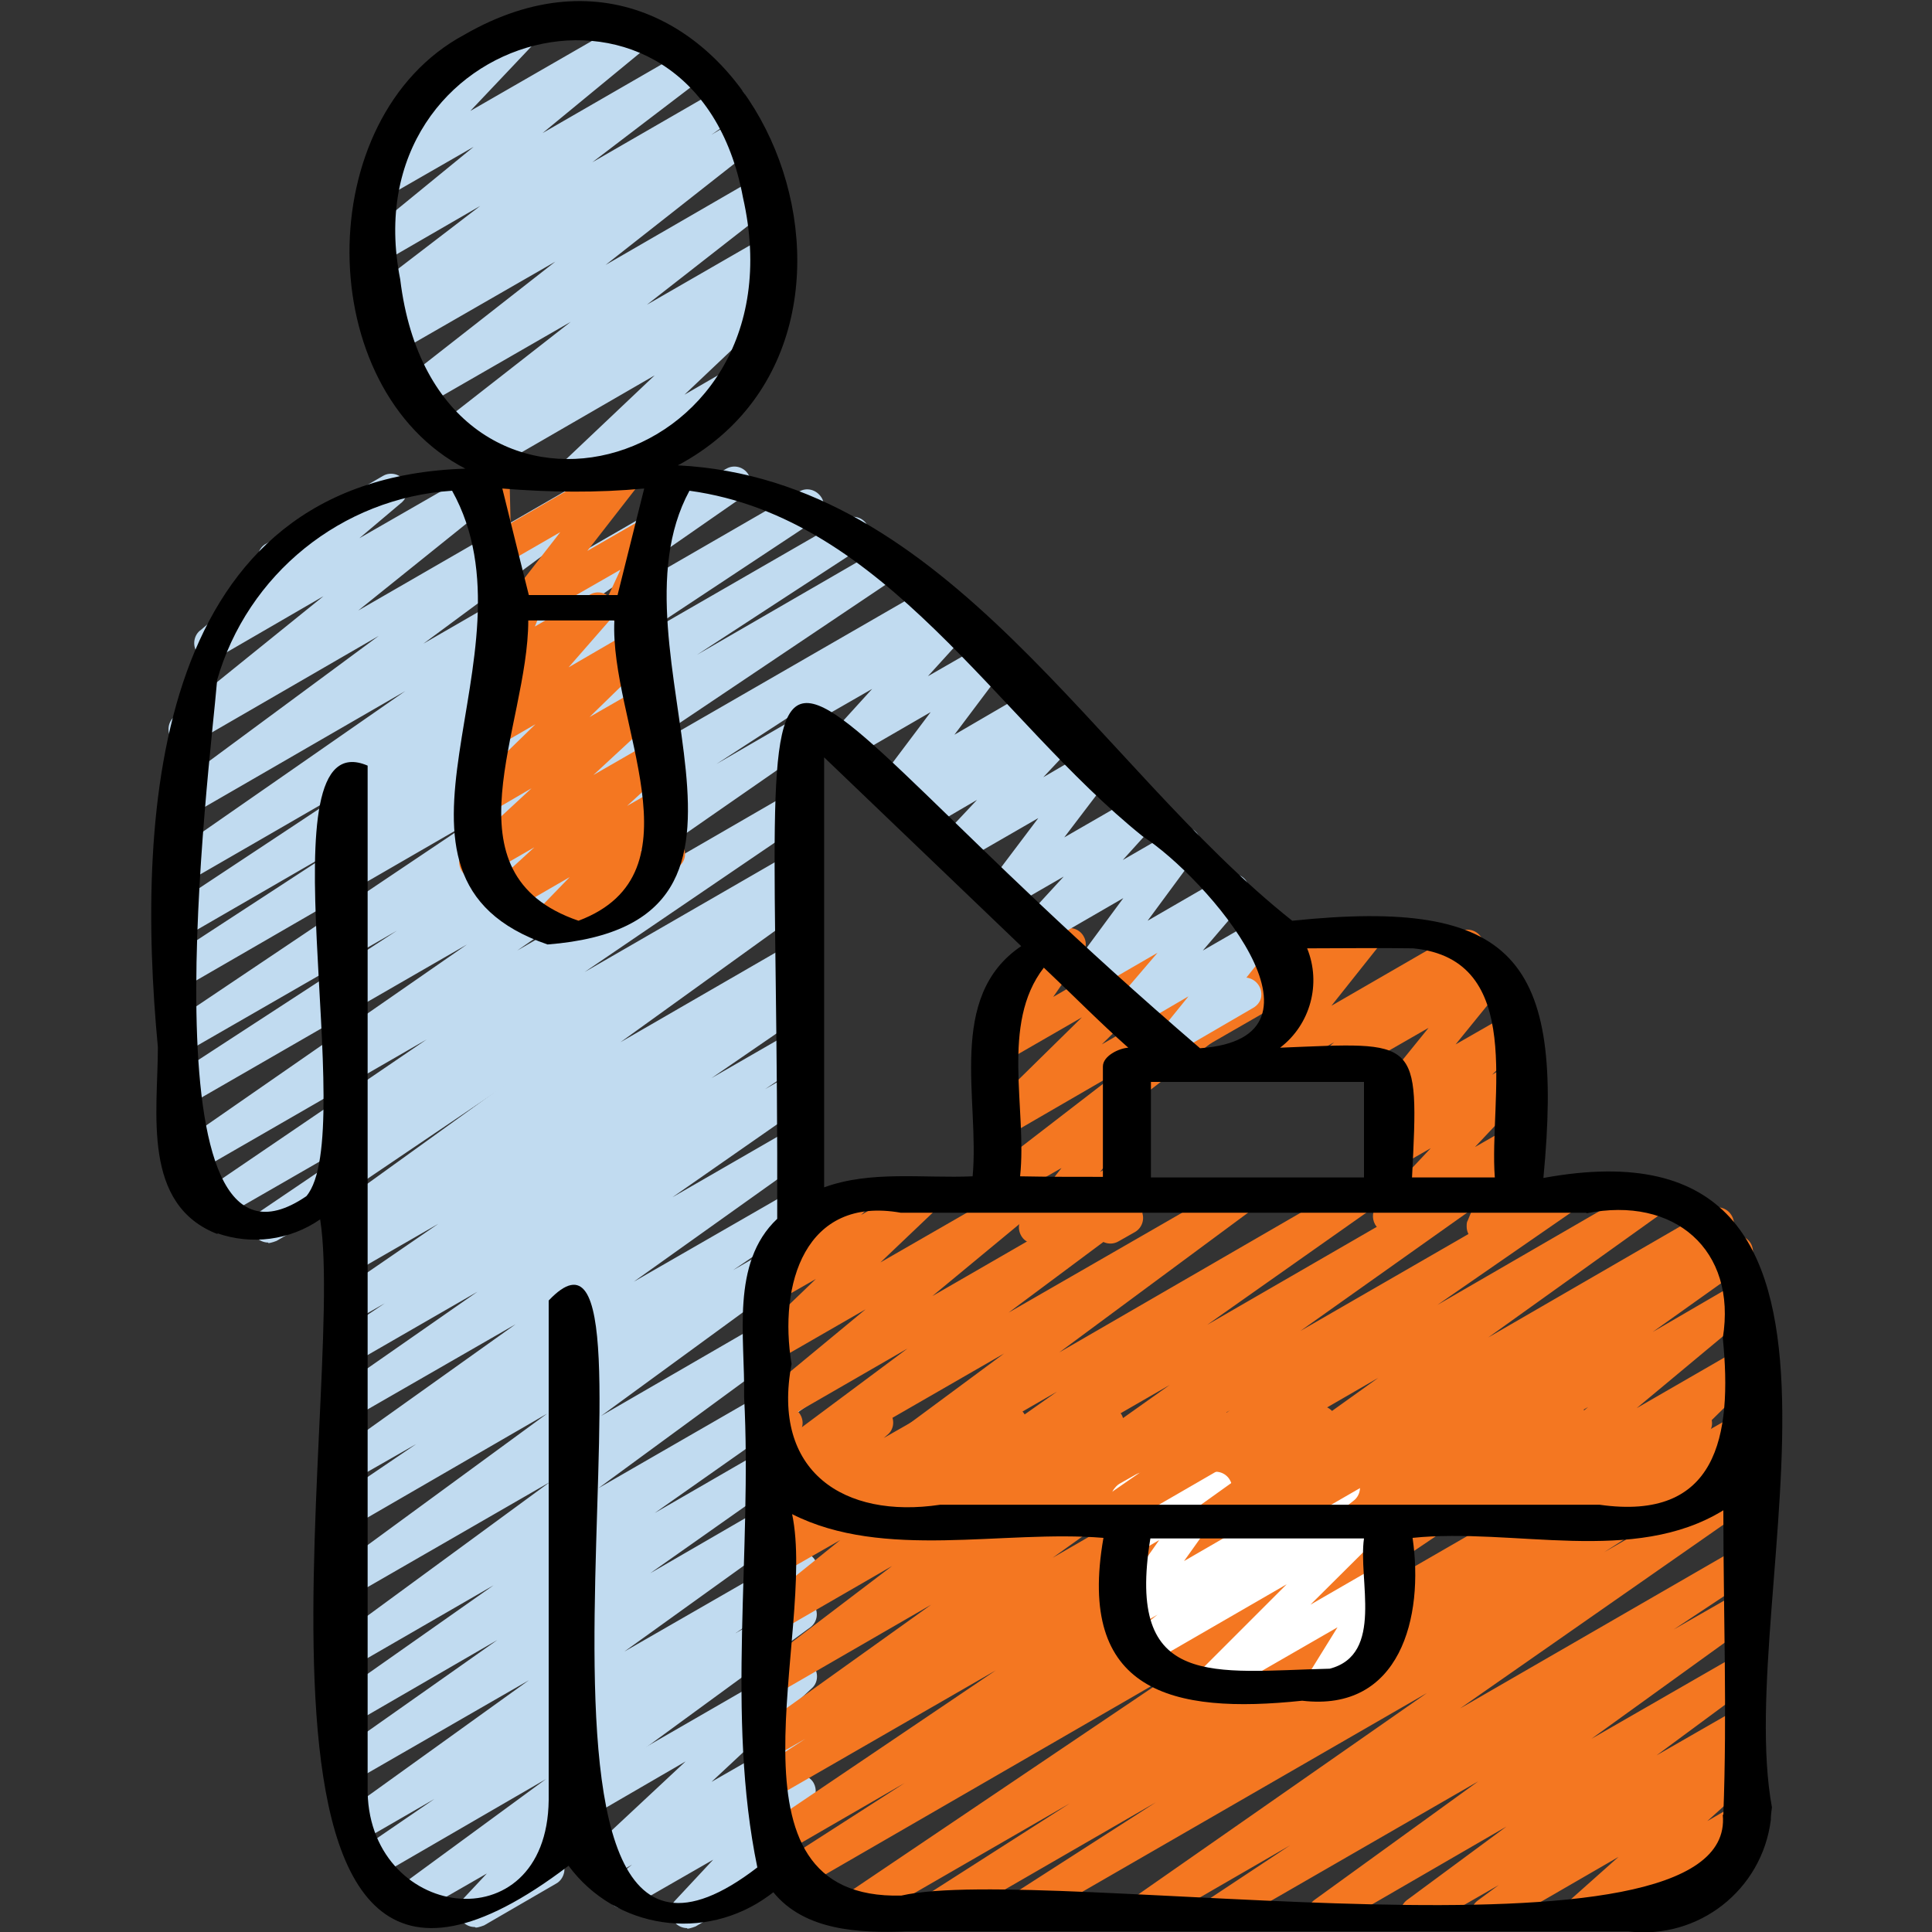 <?xml version="1.0" encoding="UTF-8"?>
<svg id="Layer_1" data-name="Layer 1" xmlns="http://www.w3.org/2000/svg" viewBox="0 0 35 35">
  <rect x="0" y="0" width="35" height="35" fill="#333333" stroke="none"/>
  <defs>
    <style>
      .cls-1 {
        fill: #f47721;
      }

      .cls-1, .cls-2, .cls-3, .cls-4 {
        stroke-width: 0px;
      }

      .cls-3 {
        fill: #fff;
      }

      .cls-4 {
        fill: #c1dbf0;
      }
    </style>
  </defs>
  <path class="cls-1" d="m26.87,22.52c-.16,0-.3-.13-.3-.3,0-.04,0-.08.02-.11l.3-.73-1.58.91c-.14.08-.32.03-.4-.11-.06-.11-.05-.25.04-.35l.97-1.03-.61.35c-.14.08-.32.03-.4-.11-.07-.12-.05-.26.05-.36l.65-.63-.3.17c-.14.08-.32.03-.4-.11-.06-.11-.05-.24.03-.33l.94-1.16-1.55.89c-.14.08-.32.03-.4-.11-.07-.12-.04-.27.06-.36l.18-.16-1.11.64c-.14.08-.32.03-.4-.11-.06-.1-.05-.23.02-.33l.89-1.12-2.71,1.56c-.14.08-.32.04-.4-.11-.08-.14-.04-.32.11-.4,0,0,0,0,0,0l4.07-2.35c.14-.08.32-.03.4.11.06.11.05.24-.03.33l-.89,1.12,2.32-1.34c.14-.08.32-.03.4.11.07.12.04.27-.06.37l-.18.16.35-.21c.14-.08.32-.03.4.11.06.11.05.24-.03.33l-.95,1.17.96-.55c.14-.08.32-.03.4.11.07.12.05.26-.05.36l-.65.63.3-.18c.14-.08.32-.03.4.11.06.11.05.25-.04.35l-.97,1.03.61-.35c.14-.08.32-.03.4.11.05.08.05.18.02.26l-.31.75c.12-.02.24.04.3.14.08.14.03.32-.11.4l-.64.37s-.09.04-.14.04h0Z"/>
  <path class="cls-1" d="m18.75,22.53c-.09,0-.17-.04-.22-.1-.09-.11-.1-.27,0-.38l.7-.89-1,.57c-.14.08-.32.03-.4-.11-.07-.13-.04-.29.07-.38l2.4-1.85-2.07,1.2c-.14.08-.32.03-.4-.11-.07-.12-.05-.26.05-.36l1.72-1.69-1.37.79c-.14.08-.32.03-.4-.11-.06-.1-.05-.22.01-.31l.59-.85c-.11,0-.21-.05-.26-.15-.08-.14-.03-.32.11-.4l.95-.55c.14-.08.32-.03.4.11.06.1.05.22-.01.32l-.54.78,2.25-1.3c.14-.08.32-.03.4.11.07.12.05.26-.05.36l-1.72,1.69,3.86-2.22c.14-.08.32-.03.4.11.07.13.04.29-.07.38l-3.55,2.74s.02.02.03.03c.09.11.1.27,0,.38l-.7.89.33-.19c.14-.08.32-.03.4.11.04.07.05.16.03.23l-.13.43s.09.06.11.11c.08.14.03.32-.11.4h0s-.3.17-.3.17c-.14.08-.32.03-.4-.11-.04-.07-.05-.16-.03-.23l.07-.23-1.02.59s-.1.04-.15.04h0Z"/>
  <g>
    <path class="cls-4" d="m12.45,34.93c-.16,0-.3-.13-.3-.3,0-.07.03-.15.08-.2l.69-.74-1.48.85c-.14.08-.32.03-.4-.11-.07-.13-.04-.28.07-.38l.34-.27-.5.29c-.14.08-.32.04-.4-.1-.07-.12-.05-.27.06-.37l1.81-1.69-1.86,1.08c-.14.09-.32.05-.41-.09-.09-.14-.05-.32.09-.41,0,0,.01,0,.02-.01l4.09-2.36c.14-.08.32-.04.41.1.07.12.05.28-.06.37l-1.81,1.69,1.46-.84c.14-.08.32-.03.4.11.07.12.04.28-.07.37l-.34.27c.14-.08.32-.03.4.11.06.11.05.25-.04.35l-.69.74c.15-.07.32-.02.4.13.07.14.02.31-.11.39l-1.7.99s-.1.04-.15.04h0Z"/>
    <path class="cls-4" d="m8.6,34.91c-.16,0-.3-.13-.3-.3,0-.07.03-.15.08-.2l.44-.47-1.27.73c-.14.08-.32.03-.4-.11-.07-.13-.04-.29.08-.38l2.66-1.95-3.07,1.78c-.14.08-.32.03-.4-.11-.07-.13-.04-.3.09-.38l1.36-.93-1.35.78c-.14.08-.32.03-.4-.12-.07-.13-.04-.29.08-.38l3.38-2.43-3.16,1.82c-.14.08-.32.03-.4-.12-.07-.13-.04-.29.08-.38l2.91-2.05-2.59,1.5c-.14.08-.32.03-.4-.11-.08-.13-.04-.3.09-.39l2.83-1.99-2.51,1.45c-.14.08-.31.04-.4-.09-.09-.13-.05-.31.07-.4l3.86-2.83-3.54,2.04c-.14.08-.32.03-.4-.11-.07-.13-.04-.29.08-.38l3.81-2.79-3.49,2.02c-.14.08-.32.03-.4-.11-.08-.13-.04-.3.09-.39l1.43-.97-1.12.64c-.14.08-.32.03-.4-.11-.07-.13-.04-.3.08-.39l3.24-2.31-2.92,1.68c-.14.08-.32.03-.4-.11-.08-.13-.04-.3.09-.39l2.54-1.77-2.22,1.28c-.14.08-.32.03-.4-.11-.07-.13-.04-.3.09-.39l.85-.57-.54.31c-.14.08-.32.03-.4-.11-.08-.13-.04-.31.09-.39l1.82-1.25-1.51.87c-.14.08-.32.03-.4-.11-.08-.14-.04-.31.09-.4l.32-.21h0c-.14.08-.32.03-.4-.11-.07-.13-.04-.29.08-.38l3.47-2.5-3.15,1.82c-.14.08-.32.03-.4-.11-.08-.14-.03-.32.11-.4l8.24-4.76c.14-.08.32-.03.4.11.08.13.04.3-.08.39l-3.47,2.5,3.15-1.82c.14-.08.32-.03.4.11.08.14.04.31-.09.4l-.33.22h.02c.14-.1.32-.05.41.08.09.14.05.32-.09.41l-1.82,1.25,1.51-.87c.14-.08.32-.03.4.11.07.13.04.3-.09.39l-.85.57.54-.31c.14-.08.32-.03.4.12.07.13.04.29-.08.38l-2.54,1.77,2.22-1.28c.14-.08.32-.03.4.12.07.13.04.29-.08.38l-3.24,2.31,2.92-1.68c.14-.08.32-.03.4.11.08.13.04.3-.09.39l-1.43.97,1.11-.64c.14-.08.32-.03.4.11.07.13.04.29-.08.38l-3.82,2.79,3.49-2.02c.14-.08.32-.03.4.11.08.13.04.3-.08.39l-3.86,2.83,3.54-2.04c.14-.08.32-.03.4.11.08.13.04.3-.09.39l-2.83,1.99,2.51-1.45c.14-.08.32-.03.4.11.07.13.04.3-.08.38l-2.91,2.05,2.59-1.5c.14-.08.32-.03.4.11.07.13.04.29-.08.38l-3.38,2.43,3.06-1.76c.14-.08.32-.03.4.11.08.13.04.31-.09.39l-1.36.93,1.04-.6c.14-.08.32-.03.4.11.07.13.04.29-.08.38l-4.13,3.02s.03.03.04.04c.09.11.09.28-.01.39l-.6.65c.16.03.27.18.24.34-.02.09-.07.16-.14.2l-1.31.76s-.1.04-.15.04h0Z"/>
    <path class="cls-4" d="m21.42,18.96c-.16,0-.3-.13-.3-.3,0-.07.02-.13.07-.19l.34-.42-.96.56c-.14.08-.32.03-.4-.11-.06-.11-.05-.24.03-.34l.77-.9-1.14.66c-.14.08-.32.03-.4-.11-.06-.1-.05-.23.02-.32l.9-1.22-1.4.81c-.14.08-.32.03-.4-.11-.06-.11-.05-.25.04-.35l.68-.74-.97.56c-.14.08-.32.03-.4-.11-.06-.1-.05-.23.02-.33l.89-1.18-1.37.79c-.14.08-.32.03-.4-.11-.07-.11-.05-.26.04-.35l.62-.66-.89.52c-.14.08-.32.03-.4-.11-.07-.12-.05-.27.06-.36l.19-.18-.33.19c-.14.08-.32.03-.4-.11-.06-.1-.05-.23.02-.33l.91-1.21-1.4.81c-.14.08-.32.03-.4-.11-.06-.11-.05-.25.04-.35l.7-.77-1.01.58c-.14.08-.32.03-.4-.11-.08-.14-.03-.32.11-.4l2.65-1.53c.14-.08.32-.03.4.11.06.11.05.25-.04.35l-.7.77,1.01-.58c.14-.08.32-.03.4.11.06.1.05.23-.02.32l-.91,1.21,1.39-.81c.14-.08.32-.03.4.11.07.12.05.27-.06.36l-.19.18.33-.19c.14-.08.32-.03.4.11.07.11.05.26-.04.35l-.62.66.89-.52c.14-.08.32-.03.4.11.06.1.05.23-.02.33l-.89,1.17,1.37-.79c.14-.08.32-.03.4.11.06.11.05.25-.04.35l-.67.74.97-.56c.14-.08.32-.03.4.11.06.1.05.23-.02.33l-.9,1.22,1.4-.81c.14-.08.32-.03.4.11.06.11.05.24-.03.34l-.77.9.85-.49c.14-.08.32-.03.4.11.06.11.05.24-.03.33l-.43.54c.16.02.28.16.27.32,0,.09-.06.18-.15.23l-1.1.64s-.1.04-.15.04h0Z"/>
    <path class="cls-4" d="m4.86,22.51c-.16,0-.3-.13-.3-.3,0-.1.05-.19.13-.25l2.79-1.89-3.51,2.02c-.14.08-.32.03-.4-.11-.07-.13-.04-.3.09-.38l4.07-2.77-4.25,2.45c-.14.08-.32.03-.4-.11-.08-.13-.04-.3.09-.39l5.29-3.67-5.03,2.9c-.14.08-.32.02-.4-.12-.07-.13-.03-.3.09-.38l4.07-2.65-3.77,2.17c-.14.08-.32.03-.4-.11-.07-.13-.04-.3.09-.39l5.48-3.68-5.17,2.99c-.14.08-.32.03-.4-.11-.08-.14-.04-.31.09-.4l2.99-1.95-2.68,1.55c-.14.08-.32.03-.4-.11-.08-.14-.04-.31.09-.4l3.34-2.21-3.03,1.75c-.14.08-.32.03-.4-.11-.08-.13-.04-.3.09-.39l4.23-2.94-3.91,2.26c-.14.08-.32.03-.4-.11-.07-.13-.04-.29.08-.38l3.75-2.77-3.37,1.95c-.14.08-.32.03-.4-.11-.07-.13-.04-.29.07-.38l2.7-2.18-1.88,1.09c-.13.09-.32.06-.41-.07-.09-.13-.06-.32.07-.41l1.22-1.03c-.15-.06-.23-.23-.17-.38.02-.06.07-.12.13-.15l2.12-1.23c.14-.08.32-.03.4.11.07.12.04.28-.06.37l-.77.65,2.35-1.35c.14-.08.32-.03.4.11.07.13.04.29-.07.38l-2.7,2.17,4.61-2.66c.14-.08.32-.03.4.11.07.13.04.29-.08.38l-3.75,2.77,5.49-3.17c.14-.08.32-.03.4.11.08.13.04.3-.09.39l-4.23,2.94,5.23-3.02c.14-.09.32-.04.41.1.09.14.04.32-.1.41h0l-3.34,2.21,3.87-2.23c.14-.08.32-.03.4.11.08.14.04.31-.09.4l-2.99,1.95,3.32-1.92c.14-.09.32-.04.41.09s.04.32-.09.41l-5.48,3.68,5.95-3.43c.14-.09.32-.04.41.1s.04.32-.1.41h0l-4.07,2.64,1.38-.8c.14-.08.32-.03.4.11.08.13.04.3-.09.39l-5.3,3.68,4.98-2.88c.14-.08.32-.03.4.11.07.13.04.3-.09.39l-4.07,2.77,3.76-2.17c.14-.08.32-.03.4.11.08.13.04.3-.09.39l-8.41,5.69c-.02.09-.07.16-.14.21l-1.1.64s-.1.04-.15.04h0Z"/>
    <path class="cls-4" d="m10.37,8.92c-.16,0-.3-.13-.3-.29,0-.08.03-.16.09-.22l1.7-1.61-2.94,1.7c-.14.08-.32.03-.4-.11-.07-.13-.04-.3.08-.38l.19-.13-.45.26c-.14.08-.32.03-.4-.11-.07-.13-.04-.29.07-.38l2.33-1.82-2.71,1.56c-.14.08-.32.04-.4-.1-.08-.13-.04-.29.07-.39l2.76-2.16-2.92,1.68c-.14.08-.32.03-.4-.11-.08-.13-.04-.3.09-.39l.5-.35-.32.19c-.14.08-.32.03-.4-.11-.07-.13-.04-.29.08-.38l2.01-1.54-1.71.99c-.14.08-.32.03-.4-.11-.07-.13-.04-.29.07-.38l1.92-1.57-1.53.88c-.14.08-.32.03-.4-.11-.07-.11-.05-.26.04-.35l1.26-1.33c-.14.08-.32.02-.4-.12-.08-.14-.02-.32.12-.4l1.74-1c.14-.08.32-.03.4.11.07.11.05.26-.04.35l-1.25,1.32,2.9-1.67c.14-.08.32-.03.4.11.07.13.04.29-.07.38l-1.92,1.58,2.6-1.5c.14-.08.32-.03.4.11.08.13.04.29-.08.38l-2.02,1.54,2.34-1.35c.14-.08.32-.04.41.1.08.13.04.31-.09.4l-.5.35.51-.3c.14-.08.32-.04.4.1.08.13.04.29-.07.39l-2.76,2.17,2.75-1.59c.14-.08.32-.03.4.11.07.13.04.29-.07.38l-2.33,1.82,2.03-1.17c.14-.08.32-.04.4.11.08.13.04.3-.08.39l-.26.19c.16-.04.32.05.37.2.03.11,0,.22-.08.3l-1.7,1.61.88-.51c.14-.08.32-.04.4.11.08.14.04.32-.11.4,0,0,0,0,0,0l-3.06,1.76s-.09.04-.15.04h0Z"/>
  </g>
  <path class="cls-1" d="m9.93,17.02c-.16,0-.3-.13-.3-.3,0-.08.03-.15.08-.2l.61-.63-1.02.59c-.14.08-.32.03-.4-.11-.07-.12-.04-.27.06-.36l.72-.66-.92.53c-.14.08-.32.03-.4-.11-.07-.12-.05-.27.06-.37l1.21-1.12-.72.42c-.14.08-.32.04-.41-.1-.07-.12-.05-.27.05-.36l1.15-1.12-.64.37c-.14.08-.32.03-.4-.11-.06-.11-.05-.25.03-.34l.76-.87-.23.13c-.14.08-.32.03-.4-.11-.05-.08-.05-.18-.02-.26l.2-.47s-.06-.05-.08-.09c-.08-.14-.03-.32.11-.4l.32-.19c.14-.08.32-.03.4.11.05.08.05.18.02.26l-.08.2,1-.58c.14-.08.32-.03.4.11.06.11.05.25-.03.34l-.76.87,1.17-.68c.14-.08.32-.04.41.1.07.12.05.27-.05.36l-1.15,1.12.94-.54c.14-.08.32-.03.4.11.07.12.05.27-.06.36l-1.21,1.12.99-.57c.14-.08.32-.03.4.11.07.12.04.27-.06.36l-.72.66.49-.28c.14-.08.32-.03.4.11.07.11.05.26-.04.35l-.61.64.37-.21c.14-.08.32-.04.4.11.08.14.04.32-.11.4,0,0,0,0,0,0l-2.19,1.27s-.1.04-.15.04h0Z"/>
  <path class="cls-1" d="m9.47,11.29c-.16,0-.3-.13-.29-.3,0-.07.02-.13.06-.18l.91-1.17-1.04.6c-.14.08-.32.03-.4-.11-.02-.04-.04-.09-.04-.14l-.02-.9c-.16-.01-.28-.15-.27-.32,0-.1.06-.18.15-.23l.26-.15c.14-.08.32-.03.4.11.02.04.04.09.04.14l.02.84,1.92-1.11c.14-.08.32-.03.4.11.06.1.05.23-.02.33l-.91,1.17,1.11-.64c.14-.08.32-.03.4.11.05.08.05.18.01.27l-.38.83c.13.1.16.28.06.41-.02.03-.05.06-.09.08l-.35.2c-.14.08-.32.03-.4-.11-.05-.08-.05-.18-.01-.27l.25-.54-1.62.93s-.1.04-.15.04h0Z"/>
  <path class="cls-1" d="m16.85,34.93c-.16,0-.3-.13-.3-.29,0-.1.05-.2.14-.25l2.69-1.72-3.81,2.2c-.14.08-.32.03-.4-.12-.07-.13-.03-.3.09-.39l6.02-4.06-6.8,3.93c-.14.08-.32.04-.4-.11-.08-.14-.04-.31.1-.4l2.21-1.42-2.23,1.29c-.14.08-.32.03-.4-.11-.08-.13-.04-.3.09-.39l4.19-2.83-3.94,2.27c-.14.08-.32.03-.4-.12-.07-.13-.03-.3.09-.39l.8-.52-.49.28c-.14.08-.32.04-.4-.11-.08-.13-.04-.3.08-.39l3.09-2.21-2.77,1.6c-.14.08-.32.03-.4-.11-.07-.13-.04-.29.08-.38l2.38-1.81-2.06,1.19c-.14.08-.32.03-.4-.11-.07-.13-.04-.29.07-.38l1.45-1.17-1.12.64c-.14.08-.32.03-.4-.11-.07-.12-.04-.28.07-.37l.23-.18c-.11.01-.21-.03-.28-.12-.09-.12-.07-.29.03-.39l.2-.19c-.16,0-.29-.14-.29-.3,0-.02,0-.05,0-.07l.16-.6c-.15-.07-.21-.25-.14-.39.03-.05.07-.1.12-.13l.3-.17c.14-.08.32-.03.4.11.04.07.05.15.03.22l-.11.43,1.31-.76c.14-.08.32-.04.41.1.07.12.05.28-.06.37l-.07.06.93-.53c.14-.08.32-.03.4.11.07.12.04.28-.07.37l-.12.09,1.01-.58c.14-.08.32-.03.4.11.07.13.04.28-.07.38l-1.45,1.18,2.88-1.66c.14-.08.32-.03.4.11.07.13.04.29-.08.38l-2.39,1.81,3.99-2.31c.14-.08.32-.04.4.11.08.13.04.3-.08.39l-3.09,2.21,4.69-2.71c.14-.09.32-.04.41.1s.04.32-.1.41l-.8.52,1.77-1.03c.14-.08.32-.03.4.12.07.13.03.3-.09.39l-4.19,2.83,5.77-3.33c.14-.09.32-.04.41.1s.04.32-.1.41l-2.21,1.42,3.33-1.92c.14-.09.32-.04.41.09s.04.32-.09.41l-6.02,4.06,7.9-4.56c.14-.08.32-.04.41.1s.04.32-.1.41l-2.7,1.72,3.32-1.91c.14-.08.32-.03.4.12.07.13.03.3-.09.39l-2.74,1.76,2.44-1.41c.14-.08.32-.03.4.11.08.13.04.3-.09.39l-5.36,3.74,5.04-2.91c.14-.08.32-.02.4.12.07.13.03.3-.09.38l-1.48.98,1.17-.67c.14-.08.32-.03.4.11.08.13.04.3-.08.39l-2.98,2.15,2.66-1.53c.14-.08.32-.04.4.11.08.13.04.3-.08.39l-1.8,1.33,1.48-.85c.14-.08.32-.03.4.11.08.13.04.3-.08.39l-.38.28.06-.03c.14-.08.32-.02.4.12.06.12.04.26-.05.35l-.91.82.57-.33c.14-.08.32-.03.4.11.06.11.05.26-.04.35l-.41.42c.16.04.26.19.23.35-.02.08-.07.15-.14.19l-1.44.84c-.14.08-.32.03-.4-.11-.07-.11-.05-.26.04-.35l.21-.22-1.19.68c-.14.08-.32.02-.4-.12-.06-.12-.04-.26.05-.35l.91-.81-2.23,1.29c-.14.08-.32.03-.4-.11-.08-.13-.04-.3.08-.39l.38-.28-1.34.77c-.14.08-.32.04-.4-.11-.08-.13-.04-.3.08-.39l1.8-1.33-3.16,1.83c-.14.08-.32.03-.4-.11-.08-.13-.04-.3.08-.39l2.97-2.15-4.58,2.64c-.14.08-.32.02-.4-.12-.07-.13-.03-.3.09-.38l1.48-.98-2.56,1.48c-.14.08-.32.03-.4-.12-.07-.13-.04-.29.08-.38l5.36-3.74-7.35,4.24c-.14.08-.32.03-.4-.11-.08-.14-.04-.31.1-.39l2.74-1.76-3.93,2.27s-.1.04-.15.04h0Z"/>
  <path class="cls-3" d="m21.94,30.79c-.16,0-.3-.13-.3-.3,0-.08.03-.15.09-.21l1.58-1.58-2.56,1.48c-.14.08-.32.03-.4-.11-.07-.13-.04-.28.07-.38l.55-.44-.39.23c-.14.08-.32.03-.4-.11-.06-.1-.05-.22.01-.32l.81-1.15-.43.25c-.14.08-.32.03-.4-.11-.04-.07-.05-.16-.03-.24l.13-.4c-.14-.08-.19-.26-.1-.41.03-.04.06-.08.11-.11l.3-.17c.11-.06.24-.05.33.03.1.08.13.2.1.32l-.06.18.93-.54c.14-.08.32-.03.4.11.06.1.05.23-.01.32l-.82,1.15,2.75-1.59c.14-.08.32-.03.4.11.07.13.04.29-.07.38l-.56.44,1-.58c.14-.08.32-.03.4.11.06.11.04.26-.05.35l-1.58,1.57,1.23-.71c.14-.08.32-.04.4.1.06.1.05.22,0,.31l-.53.85c.15-.06.32.02.38.17.05.14,0,.29-.13.37l-.98.57c-.14.08-.32.04-.4-.1-.06-.1-.05-.22,0-.31l.52-.84-2.17,1.25s-.1.04-.15.04h0Z"/>
  <path class="cls-1" d="m23.12,27.84c-.16,0-.3-.13-.3-.3,0-.1.05-.19.13-.25l.36-.24-1.29.74c-.14.08-.32.03-.4-.11-.07-.13-.04-.3.08-.38l3.27-2.34-4.91,2.84c-.14.08-.32.03-.4-.12-.07-.13-.03-.29.09-.38l2.53-1.75-3.9,2.25c-.14.08-.32.03-.4-.11-.07-.13-.04-.29.08-.38l3.13-2.22-4.7,2.71c-.14.08-.32.03-.4-.11-.07-.13-.04-.3.08-.38l2.98-2.1-4.14,2.39c-.14.08-.32.03-.4-.11-.07-.13-.04-.29.08-.38l3.5-2.59-3.94,2.27c-.14.08-.32.03-.4-.11-.07-.13-.04-.29.08-.38l2.51-1.87-2.34,1.35c-.14.08-.32.03-.4-.11-.07-.12-.04-.28.07-.37l1.91-1.58-1.58.91c-.14.08-.32.03-.4-.11-.07-.12-.04-.26.05-.36l1.03-.99-.68.39c-.14.08-.32.03-.4-.11-.07-.11-.05-.26.04-.35l.43-.45c-.15-.07-.21-.24-.14-.39.03-.06.07-.1.12-.13l1.21-.7c.14-.08.32-.03.4.11.06.11.05.26-.04.35l-.12.12,1.03-.59c.14-.09.32-.05.41.09.08.12.05.28-.06.38l-1.03.98,2.52-1.45c.14-.08.32-.03.4.11.07.12.04.28-.07.37l-1.91,1.58,3.57-2.06c.14-.08.32-.03.4.11.07.13.04.29-.08.38l-2.51,1.87,4.1-2.36c.14-.08.32-.03.4.11.07.13.04.29-.08.38l-3.5,2.59,5.34-3.09c.14-.08.32-.03.4.11.07.13.04.3-.08.38l-2.98,2.1,4.5-2.6c.14-.08.32-.03.4.11.07.13.04.29-.08.38l-3.13,2.22,4.7-2.71c.14-.08.32-.03.4.11.07.13.04.3-.09.38l-2.53,1.75,3.87-2.24c.14-.08.32-.03.4.11.07.13.04.3-.08.38l-3.27,2.34,4.01-2.32c.14-.08.32-.03.4.11.08.13.04.3-.09.39l-.36.24.4-.23c.14-.08.32-.03.4.11.07.13.04.3-.08.39l-1.7,1.21,1.53-.89c.14-.08.32-.03.4.11.07.12.04.28-.07.37l-2.15,1.79,1.82-1.05c.14-.08.32-.03.4.11.07.12.05.26-.05.36l-1.18,1.16.82-.47c.14-.08.32-.03.4.11.06.11.05.25-.04.35l-.42.44c.05.03.1.07.13.12.08.14.03.32-.11.4l-1.21.7c-.14.08-.32.03-.4-.11-.06-.11-.05-.25.04-.35l.11-.11-1.01.59c-.14.08-.32.03-.4-.11-.07-.12-.05-.26.05-.36l1.18-1.16-2.83,1.63c-.14.08-.32.03-.4-.11-.07-.12-.04-.28.07-.37l2.15-1.79-3.94,2.27c-.14.08-.32.03-.4-.12-.07-.13-.04-.29.08-.38l1.7-1.21-2.96,1.71s-.1.04-.15.04h0Z"/>
  <path class="cls-2" d="m3.93,22.34c.63.22,1.32.13,1.87-.25.51,3.22-2.19,16.8,4.5,11.71.85,1.15,2.47,1.39,3.63.54.03-.02.05-.04.08-.06.57.7,1.56.74,2.4.71h13.09c1.27.15,2.42-.75,2.58-2.02,0-.08.01-.15.02-.23-.72-3.91,2.57-12.63-4.14-11.4.38-3.97-.51-5.08-4.55-4.66-3.56-2.82-6.22-8-11.13-8.25,4.61-2.46,1.16-10.7-3.87-7.8-2.79,1.5-2.76,6.42.02,7.86-5.62.18-5.98,6.14-5.57,10.48,0,1.18-.3,2.86,1.09,3.39h0Zm11-8.62l3.57,3.42c-1.36.92-.75,2.78-.88,4.17-.89.04-1.84-.11-2.69.2v-7.79Zm9.78,7.61c-1.29,0-2.57,0-3.86,0v-1.73h3.86v1.73Zm-4.73-2.01v2c-.5,0-1,0-1.5-.01.13-1.22-.36-2.76.43-3.78.51.48,1.01.99,1.53,1.45-.17.01-.46.15-.46.34h0Zm11.23,13.56c.27,2.96-12.3.87-14.88,1.46-3.42.09-1.53-4.76-1.98-6.91,1.66.84,3.82.28,5.64.43-.49,2.79,1.24,3.2,3.6,2.95,1.78.21,2.21-1.52,2-2.95,1.83-.19,4.01.5,5.63-.5,0,1.83.07,3.68,0,5.51h0Zm-7.12-2.65c-2.1.05-3.7.39-3.25-2.36h3.87c-.11.75.37,2.1-.62,2.36Zm4.65-8.25c1.59-.32,2.73.66,2.47,2.26.18,1.79-.11,3.32-2.23,3.02h-11.95c-1.74.26-3.06-.6-2.69-2.55-.24-1.44.24-3.05,1.98-2.74h12.42Zm-3.14-4.8c2.06.2,1.37,2.73,1.48,4.15h-1.5c.13-2.56.12-2.45-2.39-2.35.55-.42.75-1.16.49-1.8.64,0,1.29-.01,1.93,0h0Zm-15.12-.5c-2.48-.85-.91-3.5-.91-5.44h1.56c-.09,1.83,1.63,4.58-.65,5.44h0Zm.71-5.9h-1.61c-.16-.64-.32-1.28-.48-1.93.86.07,1.72.08,2.57,0-.16.64-.32,1.28-.48,1.92h0Zm-3.94-5.72c-.91-4.58,5.33-6.22,6.21-1.48,1.15,5.07-5.56,6.82-6.21,1.48Zm-3.32,7.27c.55-1.93,2.26-3.31,4.26-3.44,1.65,2.96-1.88,6.98,1.73,8.22,4.84-.38.98-5.29,2.57-8.22,3.56.49,5.57,4.14,8.21,6.26,1.16.75,3.67,3.65,1.04,3.84-8.94-7.67-7.62-10.03-7.66,3.09-.85.8-.58,2.15-.6,3.22.15,2.81-.33,5.78.24,8.53-5.35,4.12-1.25-12.94-3.78-10.27v9.05c-.03,2.65-3.33,2.18-3.28-.25,0-5.87,0-11.75,0-17.63v-.86c-1.96-.84-.13,6.64-1.11,7.8-3.03,2.07-1.74-7.83-1.62-9.31h0Z"/>
</svg>